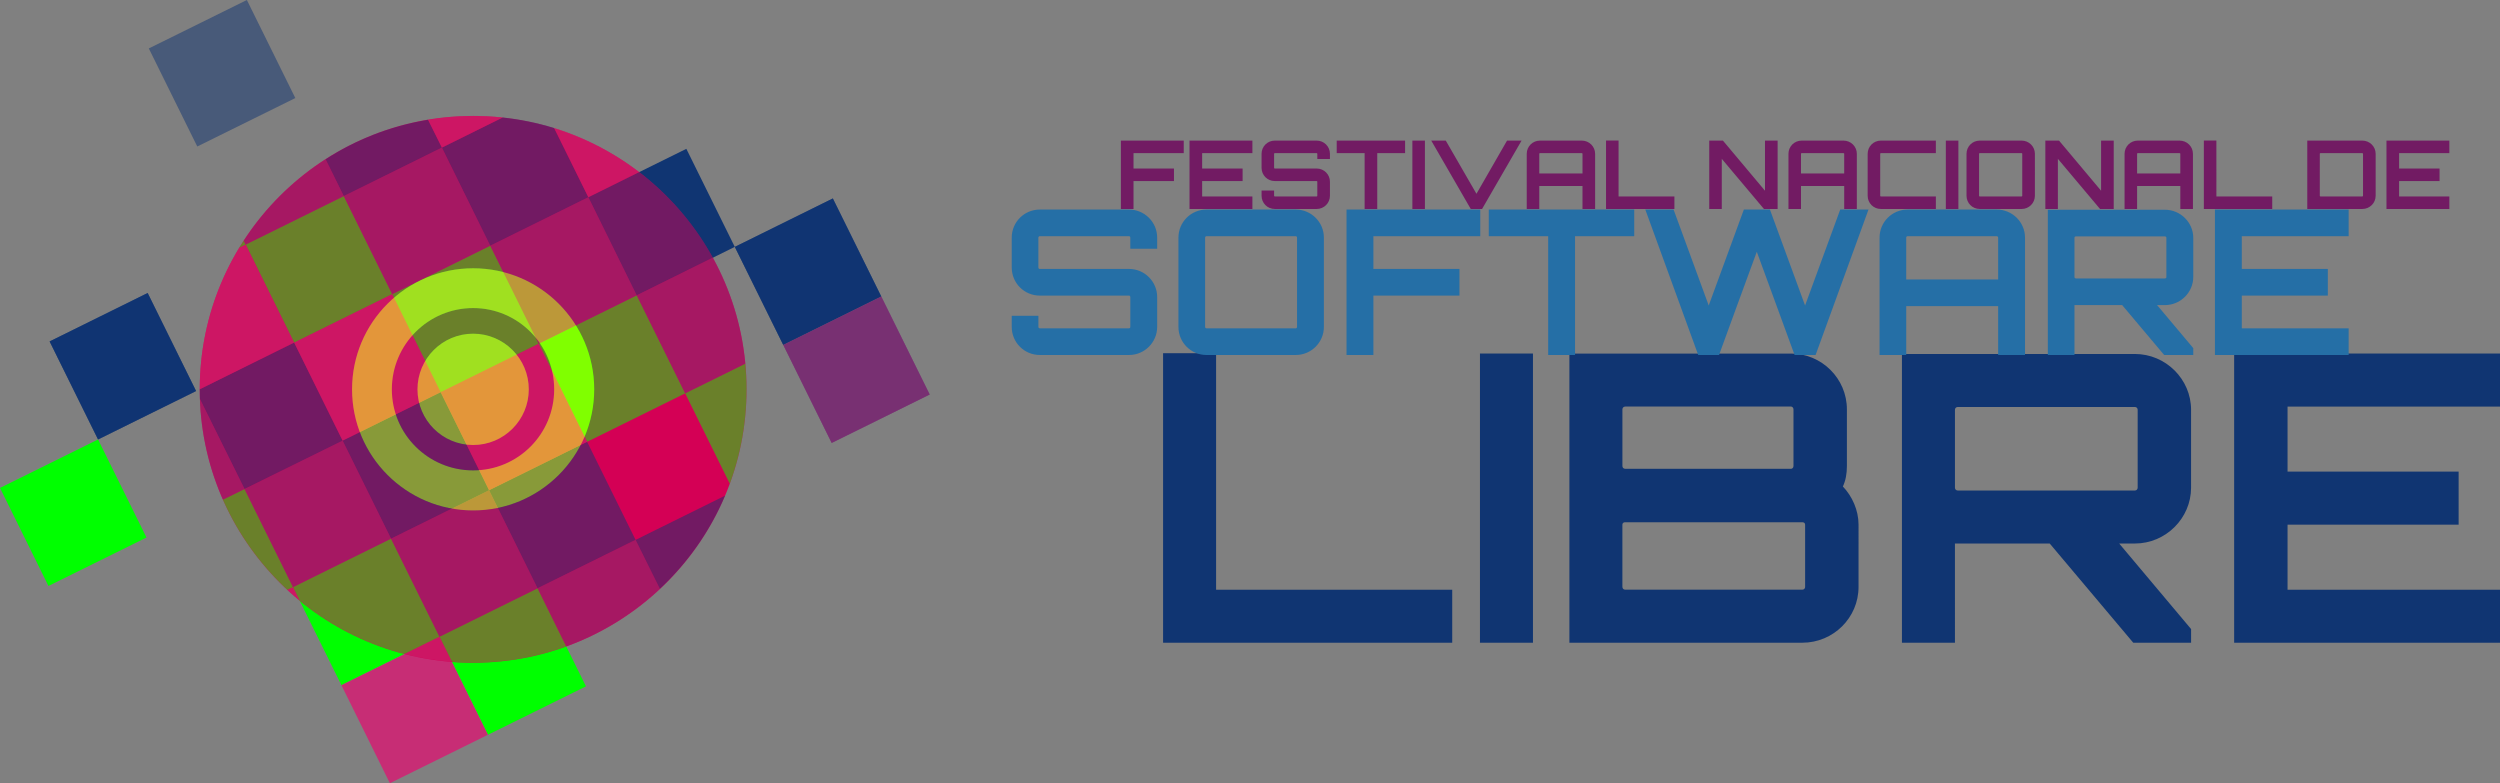 <svg xmlns="http://www.w3.org/2000/svg" width="440" height="137.847"><rect width="100%" height="100%" fill="#808080" stroke="none"/><path d="M146.58 34.924l8.525 17.257-17.257 8.526-8.526-17.256z" fill="#103572"/><path d="M94.604 103.54l8.526 17.257-17.257 8.526-8.526-17.257z" fill="#0f0"/><path d="M103.335 77.758l8.526 17.257-17.256 8.526-8.526-17.256z" fill="#103572"/><path d="M112.066 51.976l8.526 17.256-17.257 8.526-8.526-17.256z" fill="#0f0"/><path d="M120.797 26.193l8.525 17.257-17.256 8.526-8.526-17.257z" fill="#103572"/><path d="M68.822 94.81l8.525 17.256-17.256 8.526-8.525-17.257z" fill="#0f0"/><path d="M77.552 69.027l8.526 17.257-17.256 8.526-8.526-17.257z" fill="#103572"/><path d="M60.5 34.514l8.527 17.256-17.257 8.526-8.526-17.257zM17.257 77.348l8.525 17.257-17.256 8.525L0 85.874z" fill="#0f0"/><path d="M25.988 51.565l8.525 17.257-17.256 8.526L8.73 60.09z" fill="#103572"/><path d="M155.105 52.18l8.526 17.256-17.256 8.526-8.525-17.257z" fill="#793073"/><path d="M77.347 112.065l8.526 17.256-17.257 8.527-8.525-17.256z" fill="#c72d75"/><path d="M86.078 86.282l8.526 17.257-17.257 8.525-8.525-17.257z" fill="#793073"/><path d="M94.81 60.5l8.525 17.256-17.257 8.526-8.525-17.257z" fill="#c72d75"/><path d="M103.54 34.717l8.526 17.257L94.81 60.5l-8.526-17.257zM60.296 77.552l8.526 17.256-17.257 8.526-8.526-17.257z" fill="#793073"/><path d="M69.027 51.77l8.526 17.256-17.257 8.525-8.526-17.255z" fill="#c72d75"/><path d="M77.758 25.986l8.526 17.257-17.257 8.526L60.5 34.51z" fill="#793073"/><path d="M83.27 20.41c-26.574 0-48.117 21.542-48.117 48.117 0 26.575 21.543 48.118 48.118 48.118 26.576 0 48.12-21.543 48.12-48.118 0-26.575-21.544-48.118-48.12-48.118zm0 26.807c11.77 0 21.31 9.54 21.31 21.31s-9.54 21.31-21.31 21.31c-11.768 0-21.308-9.54-21.308-21.31s9.54-21.31 21.31-21.31zm0 7.003c-7.892 0-14.306 6.413-14.306 14.307 0 7.893 6.414 14.263 14.307 14.263 7.895 0 14.265-6.37 14.265-14.263 0-7.894-6.37-14.307-14.264-14.307zm0 4.51c5.414 0 9.796 4.384 9.796 9.797s-4.382 9.795-9.795 9.795c-5.412 0-9.794-4.382-9.794-9.795s4.382-9.796 9.795-9.796z" fill="#d40055"/><path d="M127.62 87.228l-15.766 7.797 4.28 8.62c4.895-4.58 8.838-10.15 11.485-16.417z" opacity=".5" fill="#103572"/><path d="M131.163 64.005l-10.576 5.218 7.854 15.907c1.91-5.183 2.95-10.772 2.95-16.616 0-1.518-.09-3.027-.227-4.51z" opacity=".5" fill="#0f0"/><path d="M146.58 34.924l8.525 17.257-17.257 8.526-8.526-17.256z" opacity=".5" fill="#103572"/><path d="M94.614 103.532l-17.268 8.535 2.183 4.395c1.235.095 2.482.17 3.742.17 5.76 0 11.27-1.01 16.39-2.864l-5.048-10.236z" opacity=".5" fill="#0f0"/><path d="M103.335 77.758l8.525 17.257-17.256 8.525-8.526-17.256z" opacity=".5" fill="#103572"/><path d="M112.066 51.975l8.525 17.257-17.255 8.526L94.81 60.5z" opacity=".5" fill="#0f0"/><path d="M112.477 30.29l-8.93 4.425 8.505 17.268 13.412-6.635c-3.236-5.883-7.688-11-12.987-15.057z" opacity=".5" fill="#103572"/><path d="M68.81 94.798l-17.24 8.535 1.136 2.325c5.325 4.388 11.605 7.662 18.487 9.442l6.153-3.033-8.535-17.27z" opacity=".5" fill="#0f0"/><path d="M77.552 69.027l8.526 17.257L68.82 94.81l-8.524-17.257z" opacity=".5" fill="#103572"/><path d="M86.283 43.244L94.81 60.5 77.55 69.028 69.026 51.77z" opacity=".5" fill="#0f0"/><path d="M88.49 20.68l-10.72 5.3 8.508 17.27 17.268-8.535-6.04-12.193c-2.898-.895-5.913-1.51-9.017-1.843z" opacity=".5" fill="#103572"/><path d="M43.037 86.065l-3.8 1.872C41.91 93.99 45.79 99.38 50.58 103.815l.99-.482-8.533-17.268z" opacity=".5" fill="#0f0"/><path d="M51.77 60.29l-16.616 8.224c0 .572.008 1.133.028 1.7l7.855 15.85 17.268-8.505-8.535-17.27z" opacity=".5" fill="#103572"/><path d="M60.5 34.514l8.527 17.256-17.257 8.526-8.526-17.257z" opacity=".5" fill="#0f0"/><path d="M75.333 21.076c-1.638.272-3.243.617-4.82 1.05-.79.216-1.582.453-2.354.708-.774.255-1.543.53-2.298.822-2.212.857-4.34 1.874-6.38 3.034-.107.06-.205.137-.312.2-.633.366-1.257.738-1.87 1.133l3.203 6.493L77.77 25.98l-2.437-4.904zM25.988 51.565l8.525 17.257-17.256 8.526L8.73 60.09z" opacity=".5" fill="#103572"/><path d="M42.895 42.37c-.257.396-.52.788-.766 1.19-.012.02-.018.04-.03.058l1.135-.567-.34-.68z" opacity=".5" fill="#0f0"/><path d="M43.45 0l8.525 17.257-17.256 8.525-8.527-17.256z" opacity=".5" fill="#103572"/><path d="M35.182 70.215c.22 6.284 1.65 12.275 4.055 17.722l3.8-1.872-7.855-15.85z" opacity=".5" fill="#793073"/><path d="M43.235 43.05l-1.134.568c-4.4 7.264-6.946 15.783-6.946 24.896L51.77 60.29l-8.535-17.24z" opacity=".5" fill="#c72d75"/><path d="M57.3 28.023C51.53 31.73 46.624 36.62 42.894 42.37l.34.68 17.268-8.534-3.204-6.493zM155.105 52.18l8.526 17.255-17.256 8.526-8.525-17.256zM111.854 95.025l-17.24 8.507 5.047 10.236c6.178-2.24 11.77-5.72 16.475-10.123l-4.28-8.62zM125.464 45.348l-13.412 6.635 8.535 17.24 10.576-5.218c-.623-6.714-2.603-13.03-5.7-18.657z" opacity=".5" fill="#793073"/><path d="M77.346 112.067l-6.153 3.033c2.696.698 5.48 1.142 8.336 1.362l-2.184-4.395z" opacity=".5" fill="#c72d75"/><path d="M86.078 86.282l8.526 17.257-17.257 8.525-8.525-17.257z" opacity=".5" fill="#793073"/><path d="M94.81 60.5l8.525 17.256-17.257 8.526-8.525-17.257z" opacity=".5" fill="#c72d75"/><path d="M103.54 34.717l8.526 17.257L94.81 60.5l-8.526-17.257z" opacity=".5" fill="#793073"/><path d="M97.534 22.522l6.012 12.193 8.93-4.424c-4.443-3.4-9.47-6.073-14.942-7.768zM51.57 103.333l-.99.482c.686.637 1.402 1.247 2.126 1.843l-1.135-2.325z" opacity=".5" fill="#c72d75"/><path d="M60.296 77.55l8.526 17.258-17.257 8.525-8.526-17.256z" opacity=".5" fill="#793073"/><path d="M69.027 51.768l8.526 17.257-17.257 8.526-8.526-17.256z" opacity=".5" fill="#c72d75"/><path d="M77.758 25.986l8.526 17.256-17.257 8.526L60.5 34.512z" opacity=".5" fill="#793073"/><path d="M83.272 20.396c-2.71 0-5.352.25-7.94.68l2.44 4.905 10.69-5.3c-1.702-.183-3.44-.284-5.19-.284z" opacity=".5" fill="#c72d75"/><path d="M83.27 47.217c-11.768 0-21.308 9.54-21.308 21.31s9.54 21.31 21.31 21.31c11.768 0 21.308-9.54 21.308-21.31s-9.54-21.31-21.31-21.31zm0 7.003c7.895 0 14.265 6.413 14.265 14.307 0 7.893-6.37 14.263-14.264 14.263-7.892 0-14.306-6.37-14.306-14.263 0-7.894 6.414-14.307 14.307-14.307zm0 4.51c-5.412 0-9.794 4.384-9.794 9.797s4.382 9.795 9.795 9.795c5.414 0 9.796-4.382 9.796-9.795s-4.382-9.796-9.795-9.796z" opacity=".5" fill="#ff0"/><g font-size="42.937" fill="#103572" font-family="Orbitron" font-weight="bold"><path d="M204.7 113.118h50.892v-9.33h-41.56v-41.63h-9.33v50.96M260.473 113.118h9.33v-50.89h-9.33v50.89M325.055 72.052c0-5.442-4.453-9.824-9.825-9.824h-39.016v50.89h40.995c5.442 0 9.895-4.382 9.895-9.824V92.338c0-2.545-1.13-5.018-2.757-6.715.495-1.06.707-2.262.707-3.604V72.05m-9.825-.494c.212 0 .424.212.424.494v9.967c0 .28-.212.493-.424.493h-29.19c-.284 0-.496-.212-.496-.494V72.05c0-.282.212-.494.495-.494h29.19m2.474 31.736c0 .282-.212.494-.495.494h-31.17c-.284 0-.496-.212-.496-.494V92.338c0-.283.212-.424.495-.424h31.17c.282 0 .494.14.494.424v10.956M385.63 72.123c0-5.372-4.452-9.824-9.895-9.824H334.74v50.818h9.33V95.66h16.682l14.7 17.458h10.18v-2.403L372.978 95.66h2.755c5.443 0 9.896-4.453 9.896-9.825V72.123M344.566 86.33c-.283 0-.495-.212-.495-.495V72.123c0-.283.212-.495.495-.495h31.17c.283 0 .495.212.495.495v13.712c0 .283-.212.495-.495.495h-31.17M440 62.228h-46.79v50.89H440v-9.33h-37.39v-11.45h30.11v-9.33h-30.11v-11.45H440v-9.33" style="-inkscape-font-specification:Orbitron Bold"/></g><g font-size="21.598" fill="#256fa6" font-family="Orbitron" font-weight="bold"><path d="M203.662 41.82c0-2.736-2.24-4.94-4.942-4.94h-15.714c-2.738 0-4.942 2.204-4.942 4.94v5.263c0 2.738 2.204 4.942 4.942 4.942h15.714c.107 0 .214.107.214.25v5.26c0 .143-.107.25-.214.25h-15.714c-.142 0-.25-.107-.25-.25V55.58h-4.692v1.956c0 2.737 2.204 4.942 4.942 4.942h15.714c2.702 0 4.942-2.205 4.942-4.942v-5.262c0-2.738-2.24-4.942-4.942-4.942h-15.714c-.142 0-.25-.107-.25-.25v-5.26c0-.143.108-.25.25-.25h15.714c.107 0 .214.107.214.25v1.955h4.728V41.82M212.347 36.88c-2.738 0-4.942 2.204-4.942 4.94v15.716c0 2.737 2.204 4.942 4.942 4.942h15.714c2.703 0 4.943-2.205 4.943-4.942V41.82c0-2.736-2.24-4.94-4.942-4.94h-15.713m0 20.905c-.143 0-.25-.107-.25-.25V41.822c0-.14.107-.248.25-.248h15.714c.108 0 .214.107.214.25v15.714c0 .142-.106.25-.213.25h-15.713M236.99 36.88v25.598h4.728V52.025h15.146v-4.693h-15.146v-5.76h18.808V36.88H236.99M262.025 36.88v4.692h10.453v20.906h4.73V41.572h10.416V36.88h-25.6M323.88 36.88l-6.187 16.887-6.186-16.888h-4.586l-6.186 16.887-6.186-16.888h-4.977l9.316 25.598h3.662c2.133-5.938 4.48-12.195 6.648-18.168l6.65 18.168h3.696l9.315-25.6h-4.977M335.744 36.88c-2.737 0-4.942 2.204-4.942 4.94V62.48h4.693v-8.604h16.177v8.604h4.73V41.82c0-2.736-2.24-4.94-4.98-4.94h-15.678m-.25 12.3v-7.36c0-.14.108-.248.25-.248h15.68c.142 0 .248.107.248.25v7.36h-16.177M386.014 41.857c0-2.702-2.24-4.942-4.977-4.942h-20.62v25.563h4.692v-8.782h8.39l7.395 8.782h5.12v-1.21l-6.365-7.572h1.387c2.737 0 4.977-2.24 4.977-4.942v-6.897m-20.656 7.146c-.142 0-.25-.107-.25-.25v-6.896c0-.143.108-.25.25-.25h15.68c.14 0 .248.107.248.25v6.897c0 .142-.107.25-.25.25H365.36M413.362 36.88h-23.536v25.598h23.536v-4.693h-18.807v-5.76H409.7v-4.693h-15.145v-5.76h18.807V36.88" style="-inkscape-font-specification:Orbitron Bold"/></g><g font-size="10.154" fill="#721b63" font-family="Orbitron" font-weight="bold"><path d="M197.276 24.746V36.78h2.223v-4.914h7.12V29.66h-7.12v-2.708h8.84v-2.206h-11.064M220.42 24.746h-11.065V36.78h11.065v-2.206h-8.842v-2.708h7.12V29.66h-7.12v-2.708h8.842v-2.206M234.07 27.07c0-1.288-1.054-2.324-2.324-2.324h-7.388c-1.287 0-2.323 1.036-2.323 2.323v2.473c0 1.287 1.036 2.323 2.323 2.323h7.388c.05 0 .1.05.1.117v2.474c0 .067-.05.117-.1.117h-7.388c-.067 0-.117-.05-.117-.117v-.92h-2.205v.92c0 1.287 1.036 2.324 2.323 2.324h7.388c1.27 0 2.323-1.036 2.323-2.323v-2.474c0-1.287-1.054-2.323-2.324-2.323h-7.388c-.067 0-.117-.05-.117-.117V27.07c0-.068.05-.118.118-.118h7.388c.05 0 .1.05.1.117v.92h2.223v-.92M235.26 24.746v2.206h4.915v9.83h2.223v-9.83h4.897v-2.206H235.26M248.578 36.78h2.207V24.747h-2.207V36.78M259.856 34.106l-5.4-9.36H251.9l6.953 12.035h1.99l6.952-12.034h-2.557l-5.382 9.36M271.028 24.746c-1.287 0-2.323 1.036-2.323 2.323v9.71h2.206v-4.044h7.607v4.045h2.223v-9.71c0-1.288-1.053-2.324-2.34-2.324h-7.372m-.117 5.783v-3.46c0-.068.05-.118.118-.118h7.372c.066 0 .117.05.117.117v3.46h-7.606M282.66 36.78h12.035v-2.206h-9.828V24.73h-2.206v12.05M310.64 33.57l-7.405-8.824h-2.407V36.78h2.206v-8.825l7.422 8.826h2.406V24.747h-2.223v8.825M317.092 24.746c-1.287 0-2.324 1.036-2.324 2.323v9.71h2.207v-4.044h7.605v4.045h2.223v-9.71c0-1.288-1.053-2.324-2.34-2.324h-7.37m-.118 5.783v-3.46c0-.068.05-.118.117-.118h7.37c.068 0 .118.05.118.117v3.46h-7.605M340.71 26.952v-2.206h-9.68c-1.286 0-2.322 1.036-2.322 2.323v7.387c0 1.287 1.036 2.324 2.323 2.324h9.68v-2.206h-9.68c-.066 0-.116-.05-.116-.117V27.07c0-.068.05-.118.117-.118h9.68M342.468 36.78h2.207V24.747h-2.207V36.78M348.43 24.746c-1.287 0-2.323 1.036-2.323 2.323v7.387c0 1.287 1.036 2.324 2.323 2.324h7.388c1.27 0 2.324-1.036 2.324-2.323V27.07c0-1.288-1.053-2.324-2.324-2.324h-7.388m0 9.828c-.066 0-.117-.05-.117-.117V27.07c0-.068.05-.118.117-.118h7.388c.05 0 .1.05.1.117v7.387c0 .067-.05.117-.1.117h-7.388M369.794 33.57l-7.405-8.824h-2.408V36.78h2.207v-8.825l7.42 8.826h2.407V24.747h-2.223v8.825M376.246 24.746c-1.287 0-2.323 1.036-2.323 2.323v9.71h2.206v-4.044h7.605v4.045h2.223v-9.71c0-1.288-1.053-2.324-2.34-2.324h-7.372m-.117 5.783v-3.46c0-.068.05-.118.116-.118h7.372c.066 0 .117.05.117.117v3.46h-7.606M387.88 36.78h12.033v-2.206h-9.828V24.73h-2.206v12.05M406.08 24.746V36.78h9.694c1.287 0 2.34-1.036 2.34-2.323V27.07c0-1.288-1.053-2.324-2.34-2.324h-9.695m9.81 9.71c0 .068-.05.118-.116.118h-7.37c-.068 0-.118-.05-.118-.117V27.07c0-.068.05-.118.117-.118h7.37c.068 0 .118.05.118.117v7.387M431.084 24.746H420.02V36.78h11.064v-2.206h-8.842v-2.708h7.12V29.66h-7.12v-2.708h8.842v-2.206" style="-inkscape-font-specification:Orbitron Bold"/></g></svg>